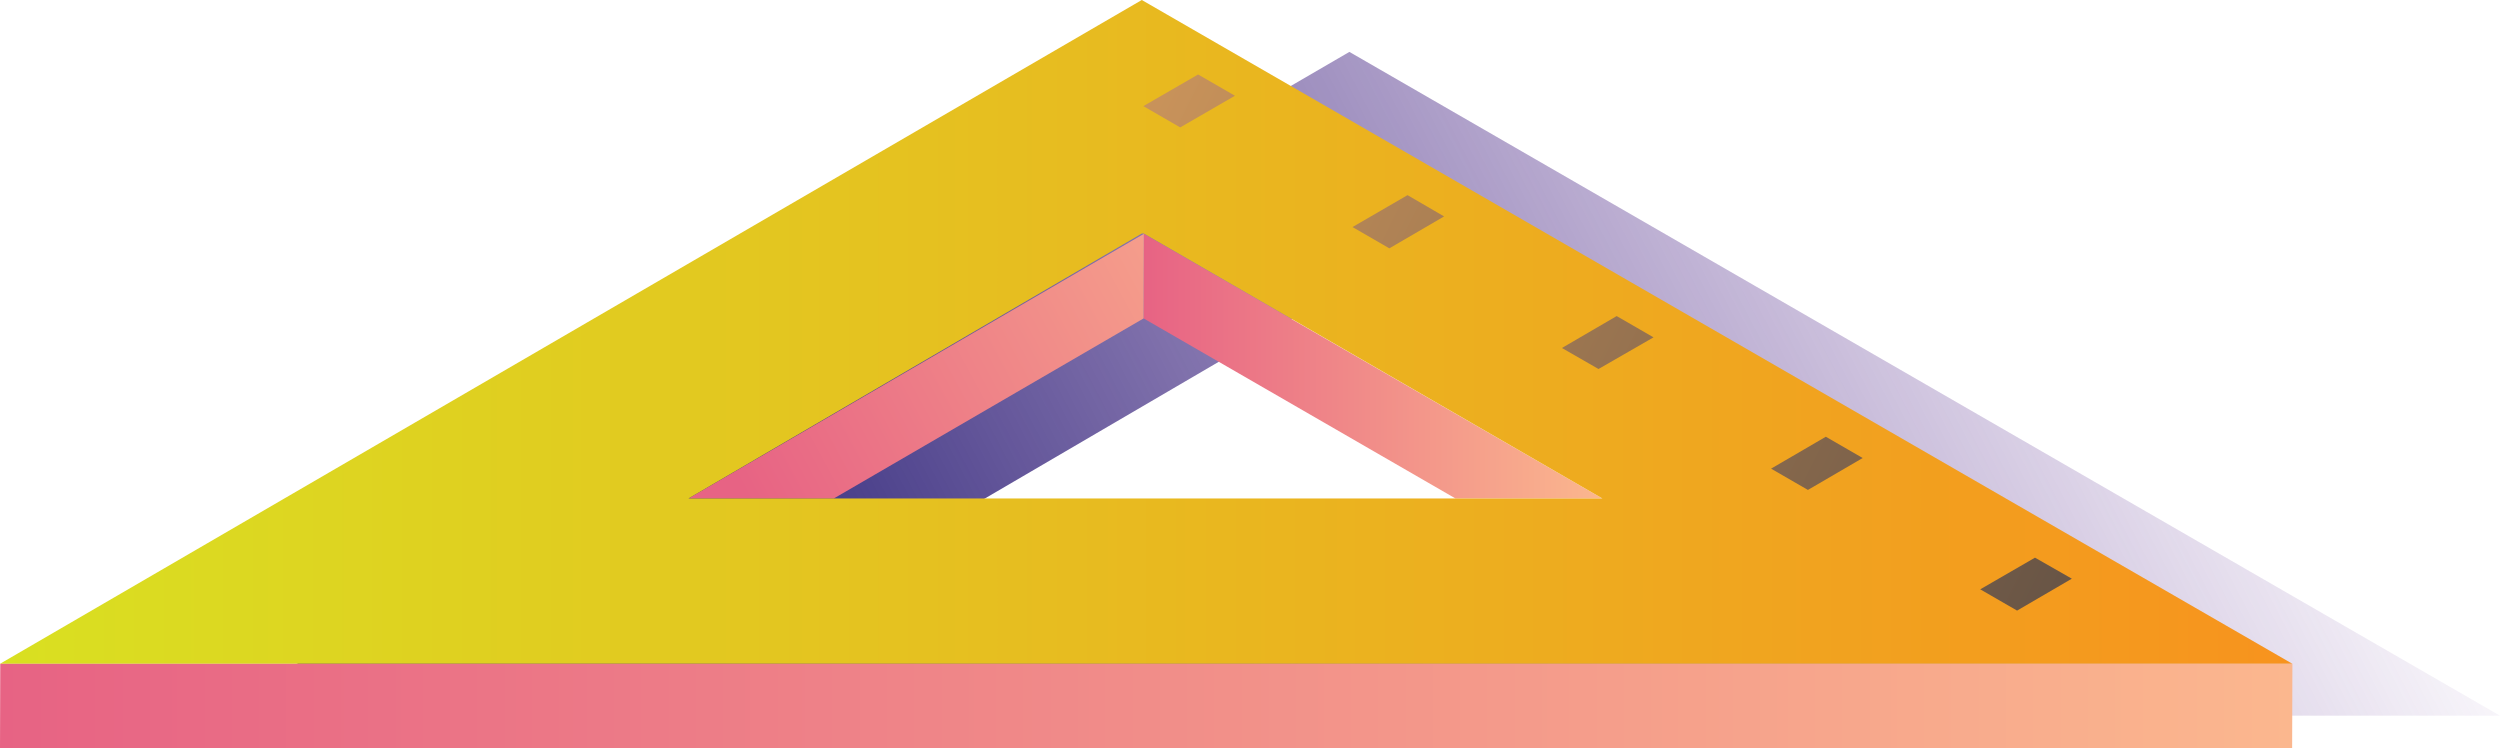 <svg xmlns="http://www.w3.org/2000/svg" xmlns:xlink="http://www.w3.org/1999/xlink" viewBox="0 0 96.34 28.84"><defs><style>.a{fill:url(#a);}.b{isolation:isolate;}.c{fill:url(#b);}.d{fill:url(#c);}.e{fill:url(#d);}.f{fill:url(#e);}.g{fill:url(#f);}.h{fill:url(#g);}.i{fill:url(#h);}.j{fill:url(#i);}.k{fill:url(#j);}</style><linearGradient id="a" x1="32.2" y1="36.73" x2="88.93" y2="7.09" gradientUnits="userSpaceOnUse"><stop offset="0" stop-color="#292376"/><stop offset="1" stop-color="#5d278f" stop-opacity="0"/></linearGradient><linearGradient id="b" x1="44.07" y1="14.11" x2="61.75" y2="14.11" gradientUnits="userSpaceOnUse"><stop offset="0" stop-color="#e76384"/><stop offset="1" stop-color="#fbb78e"/></linearGradient><linearGradient id="c" x1="28.78" y1="19.16" x2="51.87" y2="6.66" xlink:href="#b"/><linearGradient id="d" x1="0.01" y1="12.79" x2="88.34" y2="12.79" gradientUnits="userSpaceOnUse"><stop offset="0" stop-color="#d9e021"/><stop offset="1" stop-color="#f7931e"/></linearGradient><linearGradient id="e" x1="0" y1="27.21" x2="88.34" y2="27.21" xlink:href="#b"/><linearGradient id="f" x1="87.24" y1="27.07" x2="40.49" y2="3.82" gradientUnits="userSpaceOnUse"><stop offset="0" stop-color="#534741"/><stop offset="1" stop-color="#d1985c"/></linearGradient><linearGradient id="g" x1="87.5" y1="26.55" x2="40.75" y2="3.3" xlink:href="#f"/><linearGradient id="h" x1="87.76" y1="26.03" x2="41.01" y2="2.78" xlink:href="#f"/><linearGradient id="i" x1="88.01" y1="25.52" x2="41.26" y2="2.27" xlink:href="#f"/><linearGradient id="j" x1="88.27" y1="25" x2="41.52" y2="1.75" xlink:href="#f"/></defs><title>Ruler_2</title><path class="a" d="M52,2,96.34,27.58H8Zm0,9L34.53,21.21H69.75L52.08,11"/><g class="b"><polygon class="c" points="61.75 19.21 56.09 19.21 44.07 12.27 44.08 9.01 61.75 19.21"/><polygon class="d" points="44.08 9.01 44.07 12.27 32.13 19.21 26.53 19.21 44.08 9.01"/><path class="e" d="M44,0,88.34,25.58H0Zm0,9L26.53,19.21H61.75L44.08,9"/><polygon class="f" points="88.34 25.58 88.33 28.84 0 28.84 0.01 25.58 88.34 25.58"/></g><g class="b"><polyline class="g" points="79.84 22.3 78.42 21.49 76.31 22.71 77.73 23.53 79.84 22.3"/><polyline class="h" points="71.78 17.65 70.36 16.83 68.25 18.06 69.67 18.88 71.78 17.65"/><polyline class="i" points="63.72 13 62.3 12.18 60.19 13.41 61.6 14.22 63.72 13"/><polyline class="j" points="55.65 8.34 54.24 7.52 52.12 8.75 53.54 9.57 55.65 8.34"/><polyline class="k" points="47.59 3.69 46.17 2.87 44.06 4.09 45.48 4.91 47.59 3.69"/></g></svg>